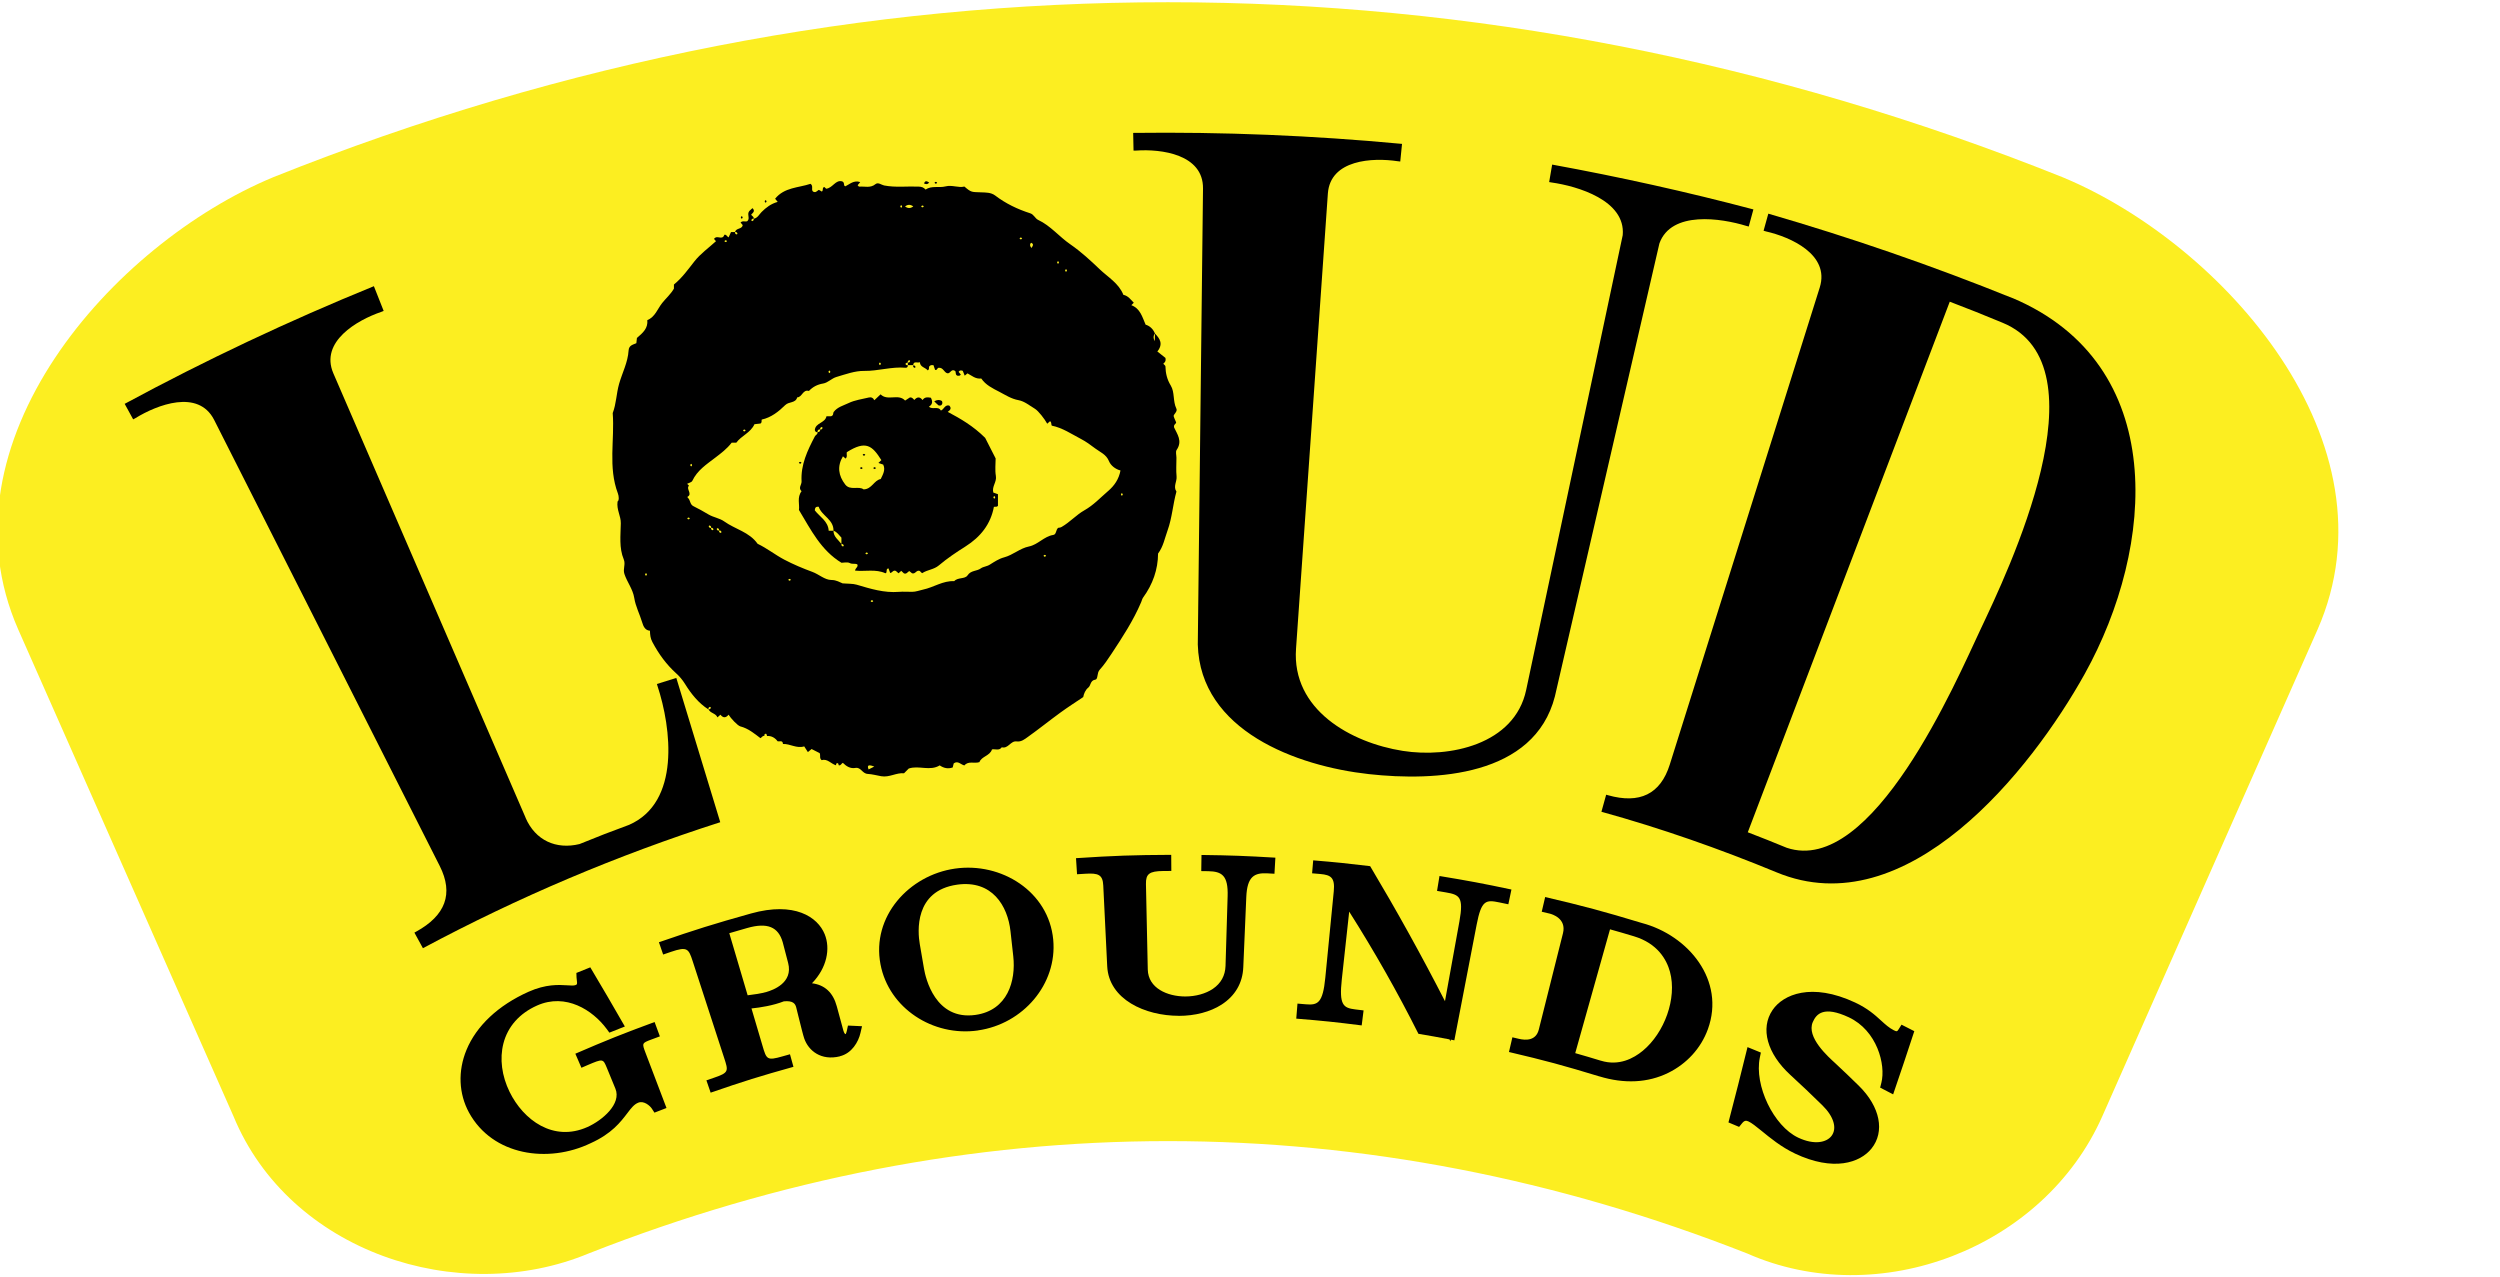 <svg width="137" height="70" viewBox="0 0 137 70" fill="none" xmlns="http://www.w3.org/2000/svg">
<g clip-path="url(#clip0_801_2993)">
<path d="M95.734 68.686C74.877 60.482 53.125 60.482 32.266 68.686C25.115 71.663 15.858 68.598 12.795 61.17C8.864 52.279 4.931 43.39 1 34.499C-3.5 24.261 6.173 13.363 14.979 9.709C46.907 -3.074 81.096 -3.074 113.023 9.709C121.829 13.363 131.499 24.261 127.002 34.499C123.071 43.39 119.138 52.279 115.207 61.17C112.01 68.397 102.959 71.882 95.736 68.686" fill="#FCEE21"/>
<path d="M28.799 44.811C29.34 46.059 30.476 46.566 31.756 46.255C32.837 45.816 33.381 45.604 34.476 45.201C37.294 43.966 36.797 39.912 36.026 37.576C36.014 37.54 36.008 37.522 35.998 37.483C36.423 37.346 36.637 37.279 37.062 37.15C37.865 39.785 38.667 42.421 39.47 45.057C33.809 46.873 28.422 49.157 23.176 51.961C22.988 51.62 22.895 51.449 22.709 51.108C22.745 51.087 22.766 51.077 22.802 51.056C24.415 50.17 24.865 48.976 24.098 47.457C19.974 39.305 15.853 31.15 11.729 22.998C10.858 21.313 8.617 22.179 7.424 22.913C7.373 22.941 7.35 22.954 7.298 22.982C7.11 22.641 7.017 22.471 6.832 22.13C11.278 19.729 15.811 17.59 20.489 15.683C20.703 16.226 20.811 16.497 21.025 17.039C20.973 17.06 20.945 17.07 20.893 17.091C19.572 17.543 17.527 18.719 18.264 20.45C21.777 28.569 25.29 36.687 28.801 44.806" fill="black"/>
<path d="M75.01 42.421C71.061 41.984 65.771 40.049 65.639 35.32C65.735 26.99 65.83 18.66 65.925 10.326C65.941 8.458 63.646 8.153 62.257 8.252C62.201 8.252 62.175 8.252 62.118 8.254C62.111 7.864 62.105 7.67 62.098 7.283C67.03 7.223 71.919 7.422 76.831 7.885C76.793 8.272 76.772 8.466 76.734 8.851C76.679 8.846 76.651 8.843 76.594 8.835C75.219 8.626 72.901 8.742 72.767 10.605C72.185 18.918 71.605 27.228 71.023 35.54C70.776 38.904 74.044 40.7 76.865 41.147C79.415 41.553 83 40.809 83.634 37.811C85.398 29.504 87.16 21.197 88.925 12.887C89.097 10.98 86.442 10.2 85.033 10.001L84.894 9.978C84.961 9.595 84.994 9.401 85.058 9.019C88.773 9.699 92.436 10.512 96.086 11.476C95.985 11.851 95.934 12.04 95.831 12.414C95.776 12.399 95.748 12.391 95.694 12.378C94.332 11.959 91.588 11.53 90.936 13.337C89.028 21.613 87.117 29.887 85.208 38.163C84.082 42.55 78.671 42.827 75.008 42.421" fill="black"/>
<path d="M110.283 16.331C118.899 19.977 118.111 29.966 114.248 36.92C111.303 42.219 104.495 50.772 97.353 47.803C94.226 46.511 91.019 45.387 87.758 44.485C87.863 44.111 87.915 43.922 88.018 43.55C88.057 43.56 88.077 43.568 88.118 43.578C89.849 44.067 90.993 43.524 91.503 41.901C94.244 33.184 96.984 24.463 99.725 15.745C100.279 13.952 98.138 12.993 96.778 12.683C96.724 12.667 96.696 12.66 96.644 12.644C96.75 12.269 96.802 12.083 96.904 11.709C101.451 13.027 105.894 14.564 110.286 16.337M95.779 45.609C96.634 45.938 97.059 46.108 97.909 46.457C102.61 48.049 107.223 37.271 108.516 34.527C110.023 31.336 115.466 20.034 109.732 17.683C108.583 17.207 108.006 16.977 106.847 16.533C103.159 26.225 99.468 35.917 95.779 45.607" fill="black"/>
<path d="M38.824 38.878C38.273 38.527 37.873 38.018 37.541 37.483C37.399 37.253 37.234 37.059 37.049 36.894C36.521 36.413 36.114 35.866 35.751 35.184C35.64 34.977 35.625 34.791 35.617 34.563C35.344 34.548 35.248 34.297 35.194 34.114C35.058 33.659 34.829 33.23 34.757 32.767C34.679 32.279 34.368 31.907 34.218 31.455C34.123 31.163 34.298 30.933 34.18 30.649C33.919 30.026 34.01 29.339 34.02 28.677C34.028 28.269 33.78 27.941 33.842 27.483C33.932 27.427 33.919 27.197 33.86 27.039C33.317 25.597 33.688 24.101 33.577 22.636C33.775 22.122 33.775 21.566 33.927 21.034C34.1 20.427 34.409 19.851 34.447 19.207C34.465 18.921 34.679 18.892 34.872 18.807C34.885 18.696 34.898 18.579 34.903 18.52C35.233 18.238 35.516 17.99 35.473 17.543C35.9 17.373 36.034 16.921 36.289 16.603C36.493 16.347 36.748 16.132 36.931 15.817V15.592C37.384 15.223 37.706 14.766 38.056 14.321C38.383 13.905 38.831 13.587 39.236 13.218C39.21 13.189 39.169 13.14 39.125 13.089C39.156 13.063 39.184 13.027 39.22 13.011C39.375 12.949 39.609 13.145 39.697 12.864C39.815 12.843 39.839 12.967 39.926 13.008C39.97 12.91 40.014 12.812 40.058 12.719C40.14 12.719 40.212 12.719 40.282 12.719C40.269 12.789 40.302 12.833 40.369 12.848C40.38 12.851 40.416 12.817 40.413 12.804C40.398 12.737 40.354 12.706 40.284 12.716C40.328 12.481 40.668 12.577 40.699 12.334C40.663 12.29 40.624 12.241 40.583 12.195C40.694 12.081 40.82 12.158 40.938 12.13C41.078 12.021 41.005 11.864 41.005 11.732C41.005 11.559 41.145 11.505 41.235 11.406C41.402 11.567 41.261 11.657 41.165 11.758C41.196 11.843 41.325 11.866 41.302 11.985C41.232 11.972 41.188 12.006 41.173 12.073C41.173 12.084 41.204 12.12 41.217 12.117C41.284 12.102 41.315 12.058 41.304 11.988C41.516 11.947 41.603 11.753 41.732 11.621C41.982 11.368 42.255 11.166 42.618 11.063C42.566 10.998 42.525 10.949 42.476 10.89C42.984 10.259 43.762 10.295 44.416 10.073C44.591 10.197 44.437 10.378 44.547 10.492C44.684 10.58 44.758 10.484 44.854 10.412C44.882 10.391 44.98 10.471 45.037 10.499C45.137 10.425 45.037 10.285 45.171 10.246C45.212 10.283 45.263 10.329 45.274 10.342C45.639 10.303 45.786 9.83 46.157 9.941C46.317 10.021 46.191 10.169 46.325 10.21C46.567 10.094 46.786 9.859 47.141 9.978C47.079 10.053 47.041 10.102 46.999 10.151C47.025 10.177 47.059 10.231 47.084 10.228C47.383 10.2 47.697 10.324 47.976 10.091C48.123 9.97 48.303 10.135 48.452 10.164C49.081 10.285 49.709 10.2 50.338 10.226C50.492 10.231 50.613 10.262 50.721 10.388C51.059 10.159 51.458 10.306 51.811 10.215C52.179 10.12 52.512 10.306 52.849 10.223C53.238 10.559 53.241 10.518 53.782 10.541C54.021 10.551 54.304 10.541 54.531 10.711C55.113 11.156 55.762 11.466 56.455 11.688C56.659 11.753 56.721 11.97 56.888 12.05C57.573 12.37 58.042 12.97 58.652 13.388C59.234 13.789 59.757 14.272 60.26 14.753C60.713 15.187 61.311 15.523 61.56 16.156C61.826 16.212 61.962 16.417 62.132 16.59C62.068 16.654 62.035 16.688 61.998 16.724C62.485 16.908 62.593 17.36 62.779 17.791C63 17.858 63.188 18.019 63.291 18.277C63.195 18.398 63.193 18.538 63.284 18.698C63.284 18.535 63.284 18.398 63.291 18.277C63.552 18.548 63.763 18.838 63.423 19.262C63.577 19.386 63.747 19.517 63.866 19.613C63.904 19.796 63.83 19.858 63.747 19.933C63.789 19.982 63.863 20.029 63.866 20.078C63.876 20.455 63.951 20.789 64.159 21.13C64.381 21.494 64.268 21.985 64.463 22.388C64.517 22.497 64.435 22.602 64.355 22.706C64.286 22.794 64.311 22.817 64.453 23.145C64.445 23.243 64.299 23.259 64.342 23.427C64.505 23.783 64.816 24.168 64.479 24.657C64.412 24.755 64.469 24.941 64.469 25.088C64.469 25.429 64.443 25.773 64.476 26.109C64.505 26.388 64.278 26.662 64.469 26.938C64.273 27.641 64.232 28.378 63.982 29.07C63.827 29.494 63.752 29.948 63.462 30.334C63.456 31.215 63.17 32.021 62.642 32.747C62.591 32.817 62.573 32.912 62.537 32.995C62.109 34.005 61.512 34.915 60.911 35.827C60.711 36.132 60.502 36.439 60.265 36.7C60.095 36.886 60.188 37.217 60.023 37.245C59.732 37.292 59.791 37.561 59.634 37.685C59.484 37.803 59.394 38.013 59.361 38.199C58.938 38.483 58.516 38.754 58.111 39.049C57.511 39.486 56.934 39.951 56.332 40.38C56.154 40.506 55.968 40.666 55.708 40.63C55.381 40.586 55.247 41.049 54.897 40.951C54.755 41.155 54.541 41.033 54.361 41.067C54.248 41.426 53.794 41.442 53.671 41.765C53.385 41.858 53.068 41.682 52.849 41.946C52.653 41.904 52.496 41.664 52.264 41.834C52.249 41.899 52.231 41.966 52.208 42.057C51.958 42.145 51.721 42.098 51.497 41.943C50.958 42.274 50.35 41.927 49.799 42.116C49.714 42.201 49.627 42.289 49.542 42.374C49.114 42.336 48.736 42.615 48.292 42.537C48.045 42.493 47.785 42.423 47.553 42.411C47.247 42.395 47.182 42.026 46.873 42.083C46.603 42.132 46.379 41.995 46.191 41.806C46.106 41.832 46.082 41.966 45.964 41.94C45.949 41.899 45.938 41.829 45.915 41.824C45.827 41.803 45.812 41.868 45.817 41.94C45.539 41.858 45.341 41.56 45.026 41.656C44.885 41.54 44.98 41.408 44.918 41.271C44.792 41.209 44.635 41.129 44.475 41.046C44.413 41.098 44.359 41.142 44.272 41.214C44.215 41.126 44.153 41.028 44.071 40.902C43.648 41.031 43.303 40.754 42.906 40.77C42.894 40.55 42.726 40.646 42.615 40.623C42.468 40.431 42.281 40.318 42.033 40.331C42.018 40.289 42.008 40.219 41.984 40.214C41.897 40.194 41.884 40.258 41.886 40.331C41.794 40.305 41.768 40.393 41.673 40.452C41.343 40.201 41.005 39.917 40.57 39.806C40.421 39.767 40.039 39.356 39.926 39.165C39.777 39.349 39.627 39.356 39.481 39.165C39.429 39.212 39.38 39.256 39.316 39.312C39.223 39.077 38.922 39.093 38.826 38.868C38.896 38.881 38.94 38.847 38.955 38.78C38.958 38.77 38.924 38.734 38.911 38.736C38.844 38.752 38.813 38.796 38.824 38.865M39.406 29.075C39.393 29.145 39.426 29.189 39.493 29.204C39.504 29.207 39.54 29.173 39.537 29.16C39.522 29.093 39.478 29.062 39.406 29.073C39.419 29.003 39.385 28.959 39.318 28.943C39.308 28.941 39.272 28.974 39.275 28.987C39.29 29.055 39.334 29.085 39.406 29.075ZM38.968 28.928C38.955 28.998 38.989 29.042 39.053 29.057C39.063 29.06 39.099 29.026 39.097 29.013C39.081 28.946 39.038 28.915 38.965 28.925C38.978 28.855 38.945 28.812 38.88 28.796C38.87 28.794 38.834 28.827 38.837 28.84C38.852 28.907 38.896 28.938 38.968 28.928ZM49.748 19.866C49.817 19.879 49.861 19.846 49.877 19.781C49.877 19.771 49.846 19.734 49.833 19.737C49.766 19.753 49.735 19.796 49.745 19.866C49.704 19.882 49.635 19.892 49.629 19.915C49.609 20.003 49.673 20.016 49.745 20.011C49.761 20.104 49.704 20.161 49.629 20.153C48.864 20.083 48.128 20.336 47.36 20.326C46.853 20.318 46.332 20.512 45.833 20.659C45.578 20.734 45.364 20.975 45.111 21.016C44.789 21.07 44.545 21.199 44.328 21.424C43.993 21.323 43.96 21.77 43.687 21.776C43.597 22.104 43.231 21.998 43.03 22.199C42.669 22.556 42.255 22.882 41.742 22.993C41.719 23.073 41.768 23.155 41.67 23.21C41.57 23.22 41.454 23.233 41.346 23.246C41.129 23.721 40.622 23.879 40.349 24.259H40.096C39.828 24.605 39.506 24.843 39.21 25.07C38.723 25.445 38.213 25.768 37.938 26.352C37.899 26.432 37.752 26.46 37.654 26.512C37.69 26.548 37.724 26.582 37.757 26.615C37.572 26.796 37.974 27.062 37.67 27.228C37.67 27.228 37.683 27.261 37.688 27.274C37.842 27.393 37.796 27.639 37.997 27.737C38.28 27.874 38.556 28.034 38.829 28.194C39.102 28.354 39.444 28.398 39.687 28.574C40.284 29.003 41.065 29.153 41.516 29.799C42.031 30.044 42.476 30.403 42.976 30.667C43.471 30.928 43.991 31.145 44.516 31.339C44.877 31.47 45.194 31.78 45.559 31.783C45.84 31.783 46.018 31.91 46.175 31.969C46.477 31.995 46.724 31.977 46.945 32.041C47.703 32.266 48.452 32.499 49.258 32.434C49.501 32.413 49.743 32.434 49.985 32.432C50.193 32.432 50.389 32.352 50.585 32.31C51.164 32.189 51.675 31.814 52.29 31.848C52.491 31.625 52.877 31.747 53.022 31.53C53.21 31.243 53.526 31.313 53.753 31.145C53.877 31.052 54.08 31.047 54.248 30.938C54.49 30.786 54.75 30.615 55.026 30.543C55.513 30.414 55.891 30.047 56.383 29.948C56.883 29.848 57.21 29.393 57.725 29.313C57.895 29.287 57.856 29.029 57.988 28.925C58.057 28.92 58.117 28.912 58.186 28.871C58.632 28.613 58.99 28.209 59.417 27.969C59.93 27.68 60.298 27.274 60.723 26.91C61.074 26.61 61.313 26.256 61.403 25.783C61.117 25.708 60.868 25.507 60.772 25.272C60.623 24.9 60.288 24.778 60.028 24.582C59.778 24.393 59.515 24.199 59.232 24.052C58.714 23.783 58.227 23.445 57.64 23.326C57.589 23.251 57.64 23.132 57.54 23.083C57.491 23.127 57.439 23.174 57.388 23.22C57.251 22.967 56.906 22.517 56.713 22.401C56.424 22.225 56.136 21.988 55.822 21.931C55.417 21.858 55.111 21.652 54.768 21.473C54.392 21.279 54.016 21.099 53.774 20.742C53.46 20.783 53.251 20.582 53.019 20.46C52.968 20.502 52.919 20.543 52.867 20.587C52.826 20.489 52.792 20.406 52.759 20.321C52.669 20.29 52.584 20.28 52.53 20.378C52.574 20.429 52.615 20.479 52.653 20.525C52.599 20.616 52.522 20.587 52.473 20.59C52.313 20.541 52.427 20.352 52.313 20.311C52.115 20.207 52.079 20.491 51.911 20.455C51.729 20.404 51.687 20.127 51.438 20.156C51.363 20.148 51.355 20.316 51.242 20.267C51.211 20.176 51.182 20.093 51.154 20.011C51.069 20.016 50.995 19.98 50.917 20.091C50.892 20.13 50.946 20.249 50.837 20.295C50.703 20.13 50.423 20.122 50.41 19.851C50.258 19.902 50.067 19.768 50.041 20.008H49.75C49.75 19.959 49.75 19.91 49.75 19.861M47.911 42.008C47.496 41.845 47.543 42.015 47.597 42.165C47.682 42.121 47.78 42.075 47.911 42.008ZM50.047 11.313C49.895 11.197 49.748 11.197 49.596 11.313C49.748 11.427 49.895 11.427 50.047 11.313ZM56.522 13.59C56.617 13.458 56.659 13.365 56.502 13.303C56.422 13.388 56.427 13.468 56.522 13.59ZM49.385 11.241C49.318 11.288 49.318 11.337 49.385 11.386C49.452 11.339 49.452 11.29 49.385 11.241ZM50.479 11.313C50.526 11.381 50.575 11.381 50.624 11.313C50.577 11.244 50.528 11.244 50.479 11.313ZM56.012 13.068C55.966 12.998 55.917 12.998 55.87 13.068C55.917 13.135 55.966 13.135 56.012 13.068ZM39.697 13.215C39.743 13.282 39.792 13.282 39.841 13.215C39.795 13.148 39.746 13.148 39.697 13.215ZM57.98 14.456C58.047 14.406 58.047 14.36 57.98 14.311C57.913 14.36 57.913 14.406 57.98 14.456ZM58.418 14.895C58.485 14.846 58.485 14.797 58.418 14.75C58.351 14.799 58.351 14.846 58.418 14.895ZM48.22 20.008C48.287 19.962 48.287 19.913 48.22 19.864C48.153 19.91 48.153 19.959 48.22 20.008ZM45.451 20.448C45.518 20.401 45.518 20.352 45.451 20.303C45.384 20.349 45.384 20.398 45.451 20.448ZM40.717 23.59C40.763 23.657 40.812 23.657 40.861 23.59C40.815 23.522 40.766 23.522 40.717 23.59ZM37.876 25.561C37.943 25.515 37.943 25.465 37.876 25.416C37.809 25.465 37.809 25.512 37.876 25.561ZM61.478 27.023C61.411 27.073 61.411 27.119 61.478 27.168C61.545 27.119 61.545 27.073 61.478 27.023ZM37.66 28.411C37.706 28.478 37.755 28.478 37.804 28.411C37.757 28.344 37.708 28.344 37.66 28.411ZM57.326 30.457C57.279 30.39 57.231 30.39 57.182 30.457C57.228 30.525 57.277 30.525 57.326 30.457ZM35.401 31.553C35.468 31.504 35.468 31.457 35.401 31.408C35.334 31.457 35.334 31.504 35.401 31.553ZM43.339 31.773C43.293 31.706 43.244 31.706 43.197 31.773C43.244 31.84 43.293 31.84 43.339 31.773ZM47.855 32.941C47.808 32.873 47.759 32.873 47.71 32.941C47.757 33.008 47.806 33.008 47.855 32.941Z" fill="black"/>
<path d="M50.923 10.011C50.807 10.122 50.727 10.094 50.637 10.053C50.704 9.877 50.796 9.921 50.923 10.011Z" fill="black"/>
<path d="M51.211 10.016C51.257 9.949 51.306 9.949 51.355 10.016C51.309 10.084 51.26 10.084 51.211 10.016Z" fill="black"/>
<path d="M41.956 10.965C42.023 11.014 42.023 11.06 41.956 11.109C41.889 11.06 41.889 11.014 41.956 10.965Z" fill="black"/>
<path d="M40.648 11.843C40.715 11.892 40.715 11.939 40.648 11.988C40.581 11.939 40.581 11.892 40.648 11.843Z" fill="black"/>
<path d="M44.799 23.68C44.706 23.698 44.673 23.639 44.652 23.564C44.688 23.163 45.216 23.189 45.291 22.812H45.536C45.696 22.768 45.639 22.639 45.688 22.574C45.889 22.303 46.224 22.223 46.504 22.088C46.844 21.923 47.241 21.874 47.612 21.783C47.738 21.752 47.849 21.796 47.913 21.933C48.027 21.827 48.127 21.729 48.256 21.61C48.645 22 49.227 21.548 49.6 21.951C49.714 21.876 49.791 21.827 49.858 21.783C49.984 21.758 50.036 21.853 50.105 21.918C50.257 21.742 50.407 21.727 50.556 21.923C50.669 21.747 50.834 21.765 51.012 21.796C51.11 21.985 51.12 22.158 50.906 22.285C51.097 22.476 51.411 22.228 51.561 22.499C51.731 22.434 51.777 22.166 52.017 22.223C52.169 22.375 52.066 22.476 51.937 22.571C52.648 22.949 53.335 23.347 53.987 23.995C54.129 24.277 54.335 24.677 54.561 25.122C54.561 25.409 54.518 25.755 54.574 26.085C54.631 26.416 54.343 26.659 54.433 26.992C54.502 27.016 54.585 27.047 54.688 27.083V27.716C54.644 27.788 54.567 27.765 54.466 27.773C54.288 28.729 53.732 29.424 52.913 29.943C52.408 30.261 51.908 30.597 51.452 30.982C51.174 31.217 50.821 31.22 50.538 31.408C50.525 31.419 50.438 31.32 50.401 31.287C50.213 31.217 50.17 31.476 49.979 31.416C49.946 31.388 49.892 31.344 49.835 31.297C49.737 31.326 49.688 31.483 49.536 31.421C49.49 31.377 49.438 31.328 49.387 31.282C49.338 31.328 49.286 31.372 49.24 31.416C49.183 31.364 49.129 31.318 49.093 31.287C48.936 31.22 48.895 31.398 48.781 31.398C48.75 31.313 48.719 31.227 48.689 31.147C48.511 31.171 48.653 31.372 48.524 31.416C47.99 31.171 47.411 31.328 46.857 31.269C46.875 31.119 47.043 31.072 46.983 30.93C46.857 30.861 46.713 30.933 46.566 30.855C46.432 30.786 46.234 30.84 46.113 30.84C44.99 30.155 44.444 29.047 43.782 27.946C43.828 27.646 43.666 27.259 43.926 26.918C43.727 26.739 43.936 26.561 43.926 26.383C43.874 25.471 44.248 24.688 44.655 23.913C44.699 23.83 44.822 23.801 44.802 23.68C44.902 23.685 44.951 23.636 44.949 23.533C45.018 23.546 45.062 23.512 45.077 23.445C45.08 23.434 45.046 23.398 45.033 23.401C44.967 23.416 44.936 23.46 44.946 23.53C44.845 23.527 44.797 23.574 44.799 23.677M46.11 29.817C46.097 29.886 46.131 29.93 46.195 29.946C46.206 29.948 46.242 29.915 46.239 29.902C46.224 29.835 46.18 29.804 46.11 29.814V29.463C45.976 29.328 45.876 29.15 45.675 29.083C45.69 28.463 45.028 28.269 44.864 27.77C44.76 27.768 44.66 27.76 44.652 27.969C44.905 28.305 45.384 28.558 45.412 29.083H45.675C45.672 29.416 45.945 29.584 46.113 29.814M48.3 25.217C47.8 24.422 47.452 24.114 46.404 24.781C46.378 24.892 46.455 25.021 46.339 25.13C46.291 25.088 46.242 25.047 46.193 25.006C45.868 25.548 45.943 26.065 46.319 26.553C46.592 26.902 47.058 26.613 47.326 26.819C47.782 26.806 47.893 26.318 48.264 26.251C48.387 25.995 48.537 25.747 48.4 25.46C48.315 25.432 48.233 25.403 48.135 25.37C48.184 25.323 48.22 25.29 48.297 25.217M54.487 27.184C54.42 27.23 54.42 27.279 54.487 27.328C54.554 27.282 54.554 27.233 54.487 27.184ZM47.566 30.326C47.519 30.259 47.47 30.259 47.421 30.326C47.468 30.393 47.517 30.393 47.566 30.326Z" fill="black"/>
<path d="M51.571 22.217C51.525 22.217 51.463 22.235 51.432 22.215C51.35 22.153 51.28 22.073 51.195 21.99C51.363 21.902 51.492 21.897 51.618 21.974C51.661 22.068 51.651 22.15 51.569 22.217" fill="black"/>
<path d="M50.042 20.026C50.111 20.013 50.155 20.047 50.171 20.114C50.173 20.125 50.14 20.161 50.127 20.158C50.06 20.143 50.029 20.099 50.042 20.029" fill="black"/>
<path d="M43.922 25.36C43.875 25.427 43.826 25.427 43.777 25.36C43.824 25.292 43.873 25.292 43.922 25.36Z" fill="black"/>
<path d="M47.418 24.923C47.371 24.99 47.322 24.99 47.273 24.923C47.32 24.856 47.369 24.856 47.418 24.923Z" fill="black"/>
<path d="M47.129 25.651C47.175 25.584 47.224 25.584 47.273 25.651C47.227 25.719 47.178 25.719 47.129 25.651Z" fill="black"/>
<path d="M48 25.651C47.953 25.719 47.904 25.719 47.855 25.651C47.902 25.584 47.951 25.584 48 25.651Z" fill="black"/>
<path d="M32.072 58.069C32.043 58.002 32.028 57.966 31.999 57.898C33.447 57.278 34.178 56.986 35.647 56.438C35.672 56.508 35.685 56.542 35.711 56.612C35.654 56.632 35.626 56.643 35.572 56.663C34.797 56.953 34.81 57.209 35.041 57.813C35.461 58.901 35.67 59.446 36.09 60.534C36.061 60.544 36.046 60.55 36.018 60.562C35.845 60.299 35.366 59.919 34.858 60.123C34.05 60.449 34.024 61.557 32.239 62.348C26.299 64.971 23.11 57.327 29.099 54.648C30.451 54.043 31.178 54.488 31.659 54.289C32.128 54.095 31.976 53.725 31.971 53.516C32.046 53.485 32.084 53.47 32.162 53.439C32.798 54.501 33.112 55.035 33.736 56.105C33.661 56.134 33.625 56.149 33.55 56.178C32.708 55.033 31.08 54.028 29.302 54.806C24.942 56.715 28.159 63.785 32.327 62.059C33.357 61.632 34.464 60.529 34.055 59.521C33.872 59.069 33.779 58.844 33.594 58.392C33.303 57.676 33.076 57.637 32.069 58.069H32.072Z" fill="black"/>
<path d="M32.372 62.645C30.046 63.767 26.993 63.335 25.7 60.966C25.141 59.94 25.082 58.697 25.564 57.534C26.105 56.227 27.29 55.097 28.966 54.348C29.914 53.925 30.61 53.966 31.068 53.994C31.264 54.007 31.45 54.02 31.535 53.984C31.625 53.948 31.64 53.94 31.609 53.707C31.601 53.653 31.596 53.604 31.594 53.56C31.591 53.462 31.588 53.413 31.586 53.317C31.89 53.193 32.044 53.131 32.348 53.01C33.116 54.302 33.495 54.95 34.242 56.252C33.902 56.384 33.732 56.452 33.394 56.589C33.332 56.506 33.301 56.462 33.24 56.379C32.482 55.361 31.012 54.4 29.43 55.103C28.467 55.532 27.825 56.258 27.588 57.178C27.372 58.02 27.498 58.963 27.926 59.836C28.68 61.376 30.324 62.596 32.191 61.761C33.01 61.395 34.069 60.493 33.724 59.658C33.538 59.206 33.446 58.981 33.26 58.529C33.047 58.012 33.047 58.007 32.196 58.369C32.062 58.426 31.995 58.454 31.862 58.514C31.73 58.206 31.663 58.051 31.529 57.743C33.25 56.999 34.121 56.651 35.872 56.007C35.988 56.322 36.045 56.48 36.161 56.793C35.97 56.862 35.872 56.898 35.681 56.971C35.174 57.162 35.179 57.172 35.372 57.687C35.834 58.898 36.063 59.506 36.524 60.718C36.261 60.818 36.13 60.87 35.864 60.973C35.805 60.883 35.777 60.839 35.718 60.748C35.617 60.596 35.287 60.301 34.973 60.428C34.746 60.521 34.589 60.723 34.376 61.004C34.015 61.477 33.531 62.123 32.366 62.648M27.14 56.366C26.746 56.777 26.447 57.227 26.249 57.702C25.839 58.687 25.886 59.725 26.349 60.624C26.975 61.834 28.34 62.733 30.123 62.591C28.902 62.286 27.851 61.34 27.264 60.167C26.767 59.178 26.617 58.09 26.867 57.105C26.931 56.847 27.024 56.599 27.14 56.366ZM34.734 59.824C34.971 59.728 35.2 59.72 35.408 59.764C35.125 59.038 34.983 58.674 34.7 57.948C34.6 57.687 34.52 57.439 34.546 57.209C34.131 57.371 33.922 57.454 33.508 57.622C33.667 57.749 33.801 57.953 33.925 58.258C34.108 58.71 34.198 58.937 34.381 59.389C34.455 59.575 34.489 59.764 34.486 59.95C34.561 59.901 34.644 59.86 34.734 59.824ZM31.998 54.475C32.166 54.545 32.328 54.627 32.482 54.72C32.374 54.542 32.323 54.452 32.215 54.273C32.16 54.346 32.091 54.413 32.001 54.477" fill="black"/>
<path d="M46.746 56.544C46.775 56.544 46.787 56.544 46.816 56.547C46.738 56.893 46.471 57.444 45.945 57.57C45.123 57.772 44.588 57.343 44.4 56.795C44.312 56.542 44.057 55.441 43.972 55.111C43.836 54.583 43.354 54.498 42.877 54.55C42.718 54.614 42.547 54.671 42.367 54.723C41.71 54.906 41.015 54.948 40.716 54.971C41.007 55.943 41.154 56.431 41.445 57.402C41.7 58.25 41.86 58.516 42.97 58.201C43.001 58.193 43.014 58.188 43.045 58.18C43.052 58.203 43.055 58.216 43.063 58.24C41.494 58.687 40.714 58.929 39.163 59.457C39.155 59.433 39.15 59.42 39.142 59.397C39.168 59.389 39.178 59.384 39.204 59.377C40.301 59.004 40.281 58.694 40.01 57.849C39.333 55.733 38.993 54.676 38.316 52.56C38.045 51.718 37.787 51.467 36.662 51.85C36.633 51.86 36.621 51.862 36.595 51.873C36.587 51.85 36.582 51.837 36.574 51.813C38.429 51.18 39.364 50.891 41.242 50.366C44.224 49.501 46.543 52.488 43.385 54.304C44.186 54.095 45.178 54.02 45.512 55.227C45.662 55.764 45.734 56.033 45.883 56.568C45.976 56.904 46.19 57.033 46.424 56.979C46.586 56.94 46.692 56.78 46.746 56.534M40.698 54.896C40.907 54.878 41.607 54.808 42.087 54.671C42.965 54.423 43.83 53.782 43.544 52.676C43.428 52.222 43.369 51.994 43.253 51.542C42.908 50.299 41.86 50.253 40.858 50.537C40.317 50.692 40.046 50.77 39.508 50.932C39.985 52.516 40.222 53.309 40.698 54.893" fill="black"/>
<path d="M46.024 57.888C44.996 58.139 44.306 57.583 44.071 56.906C44.012 56.736 43.899 56.278 43.754 55.697C43.703 55.488 43.657 55.307 43.631 55.201C43.579 55.004 43.461 54.826 42.956 54.873C42.366 55.103 41.671 55.214 41.181 55.263C41.423 56.079 41.542 56.488 41.784 57.304C42.005 58.059 42.029 58.133 42.884 57.888C43.046 57.842 43.129 57.818 43.291 57.774C43.368 58.048 43.404 58.188 43.481 58.462C41.653 58.973 40.743 59.255 38.943 59.878C38.85 59.606 38.804 59.472 38.711 59.203C38.868 59.149 38.945 59.123 39.102 59.069C39.947 58.782 39.924 58.707 39.679 57.96C38.992 55.847 38.649 54.793 37.961 52.679C37.735 51.984 37.663 51.857 36.769 52.162C36.599 52.219 36.514 52.25 36.341 52.309C36.248 52.038 36.202 51.904 36.109 51.635C38.113 50.943 39.123 50.627 41.155 50.059C43.53 49.395 44.808 50.242 45.194 51.196C45.514 51.984 45.318 53.038 44.496 53.883C45.199 53.971 45.653 54.397 45.854 55.139C46.001 55.676 46.073 55.945 46.219 56.482C46.225 56.503 46.274 56.676 46.346 56.669C46.34 56.666 46.379 56.617 46.407 56.485C46.431 56.371 46.444 56.315 46.469 56.201C46.778 56.214 46.93 56.221 47.239 56.237C47.206 56.384 47.188 56.459 47.154 56.604C47.041 57.097 46.681 57.725 46.024 57.883M44.04 54.521C44.203 54.679 44.282 54.87 44.319 55.02C44.347 55.126 44.391 55.312 44.44 55.526C44.54 55.948 44.679 56.526 44.731 56.684C44.792 56.867 45.055 57.449 45.867 57.25C45.895 57.242 45.921 57.234 45.946 57.224C45.774 57.126 45.624 56.945 45.547 56.663C45.398 56.126 45.321 55.86 45.171 55.322C45.001 54.725 44.669 54.472 44.038 54.521M40.501 58.671C40.903 58.542 41.106 58.48 41.511 58.356C41.328 58.152 41.22 57.855 41.114 57.503C40.357 55.023 39.981 53.782 39.224 51.302C38.829 51.423 38.634 51.485 38.24 51.609C38.433 51.798 38.562 52.082 38.678 52.446C39.347 54.565 39.679 55.625 40.349 57.741C40.46 58.09 40.537 58.397 40.504 58.668M40.97 54.542C41.315 54.503 41.717 54.441 41.998 54.361C42.348 54.26 43.476 53.865 43.19 52.772C43.072 52.32 43.013 52.092 42.894 51.638C42.654 50.793 42.052 50.539 40.947 50.855C40.553 50.966 40.357 51.023 39.965 51.139C40.367 52.498 40.568 53.18 40.97 54.539M43.067 50.506C43.319 50.733 43.502 51.048 43.61 51.446C43.726 51.904 43.783 52.131 43.899 52.589C43.986 52.937 43.978 53.247 43.899 53.521C44.579 52.862 44.746 52.046 44.499 51.449C44.316 51.007 43.857 50.612 43.064 50.508" fill="black"/>
<path d="M57.359 51.529C57.555 53.767 55.873 55.816 53.545 56.147C51.216 56.477 49.037 54.979 48.604 52.775C48.172 50.571 49.81 48.289 52.38 47.925C54.954 47.558 57.161 49.294 57.357 51.529M55.734 50.994C55.567 49.436 54.544 47.855 52.401 48.162C50.258 48.467 49.774 50.261 50.044 51.803C50.139 52.346 50.188 52.62 50.284 53.162C50.554 54.694 51.554 56.221 53.504 55.942C55.451 55.666 56.046 53.914 55.881 52.366C55.822 51.816 55.793 51.542 55.734 50.994Z" fill="black"/>
<path d="M53.59 56.47C51.123 56.821 48.706 55.247 48.251 52.844C47.753 50.232 49.806 47.961 52.336 47.599C54.865 47.237 57.469 48.847 57.717 51.496C57.943 53.93 56.063 56.116 53.59 56.467M52.449 48.48C50.092 48.816 50.288 51.067 50.404 51.736C50.497 52.281 50.546 52.552 50.638 53.098C50.721 53.581 51.244 55.932 53.459 55.617C55.223 55.366 55.677 53.746 55.527 52.403C55.465 51.855 55.437 51.578 55.375 51.031C55.221 49.638 54.368 48.209 52.447 48.48M49.925 49.509C49.111 50.364 48.73 51.529 48.954 52.702C49.175 53.865 49.932 54.798 50.906 55.34C50.388 54.757 50.066 53.976 49.93 53.222C49.832 52.676 49.783 52.405 49.685 51.862C49.549 51.1 49.585 50.242 49.925 49.509ZM55.185 48.764C55.715 49.354 56.011 50.147 56.094 50.953C56.151 51.503 56.179 51.777 56.236 52.328C56.318 53.126 56.2 53.948 55.859 54.633C56.642 53.839 57.106 52.736 56.998 51.56C56.887 50.372 56.202 49.359 55.185 48.764Z" fill="black"/>
<path d="M66.215 47.181C67.529 47.204 68.186 47.227 69.497 47.302C69.491 47.395 69.489 47.441 69.484 47.532C68.425 47.472 67.974 47.953 67.928 49.136C67.869 50.679 67.84 51.452 67.781 52.994C67.173 56.302 61.738 56.017 61.025 52.935C60.945 51.165 60.906 50.281 60.829 48.514C60.79 47.627 60.229 47.511 59.459 47.558C59.425 47.558 59.407 47.56 59.376 47.563C59.371 47.47 59.368 47.423 59.363 47.333C61.141 47.224 62.032 47.193 63.812 47.175C63.812 47.268 63.812 47.315 63.812 47.405C63.783 47.405 63.768 47.405 63.742 47.405C62.975 47.413 62.408 47.571 62.431 48.457C62.48 50.33 62.503 51.266 62.552 53.139C62.617 55.594 67.423 55.635 67.516 52.945C67.57 51.418 67.596 50.656 67.647 49.129C67.688 47.945 67.323 47.436 66.212 47.416C66.212 47.323 66.215 47.276 66.218 47.183" fill="black"/>
<path d="M64.596 55.666C62.762 55.666 60.763 54.775 60.675 52.948C60.588 51.178 60.546 50.294 60.459 48.527C60.431 47.93 60.188 47.837 59.477 47.881C59.295 47.891 59.204 47.896 59.022 47.909C58.998 47.555 58.988 47.38 58.965 47.028C61.051 46.891 62.094 46.855 64.183 46.845C64.183 47.199 64.186 47.374 64.189 47.728C64.011 47.728 63.921 47.728 63.743 47.731C62.981 47.739 62.787 47.891 62.798 48.447C62.839 50.32 62.857 51.255 62.898 53.129C62.921 54.157 63.977 54.604 64.948 54.607C65.518 54.607 66.069 54.457 66.466 54.188C66.906 53.888 67.141 53.467 67.159 52.932C67.205 51.405 67.228 50.643 67.274 49.116C67.311 47.969 66.958 47.754 66.203 47.741C66.053 47.739 65.979 47.736 65.829 47.736C65.835 47.382 65.837 47.206 65.842 46.852C67.463 46.873 68.271 46.904 69.891 47C69.871 47.354 69.861 47.529 69.84 47.881C69.691 47.87 69.616 47.868 69.466 47.86C68.745 47.819 68.346 48.02 68.297 49.152C68.233 50.695 68.199 51.465 68.132 53.007C68.096 53.878 67.676 54.581 66.94 55.054C66.316 55.454 65.489 55.669 64.593 55.669M60.85 47.578C61.044 47.77 61.178 48.062 61.196 48.496C61.268 50.266 61.301 51.149 61.373 52.919C61.412 53.906 62.244 54.539 63.254 54.831C62.653 54.483 62.218 53.925 62.195 53.147C62.138 51.273 62.11 50.338 62.053 48.465C62.04 48.031 62.159 47.731 62.344 47.524C61.747 47.54 61.448 47.55 60.848 47.576M67.558 47.54C67.674 47.656 67.764 47.785 67.828 47.927C67.906 47.793 68.006 47.666 68.132 47.56C67.903 47.55 67.787 47.547 67.558 47.54Z" fill="black"/>
<path d="M82.219 49.131C81.099 48.901 80.798 49.281 80.55 50.596C80.094 53.007 79.868 54.211 79.414 56.622C78.832 56.511 78.541 56.459 77.959 56.361C76.604 53.803 75.2 51.359 73.678 48.896C73.48 50.79 73.379 51.739 73.181 53.632C73.042 54.966 73.191 55.514 74.222 55.638C74.268 55.643 74.291 55.645 74.34 55.651C74.332 55.72 74.327 55.754 74.319 55.824C73.153 55.679 72.568 55.62 71.398 55.519C71.404 55.449 71.409 55.415 71.414 55.346C71.458 55.348 71.478 55.351 71.522 55.356C72.555 55.446 72.836 54.943 72.972 53.609C73.165 51.715 73.263 50.767 73.457 48.873C73.547 47.992 73.214 47.643 72.382 47.568L72.3 47.56C72.3 47.535 72.302 47.524 72.305 47.498C73.323 47.589 73.83 47.64 74.845 47.759C76.488 50.408 77.987 53.142 79.332 55.953C79.731 53.793 79.932 52.713 80.331 50.55C80.576 49.232 80.409 48.764 79.283 48.573C79.237 48.565 79.213 48.56 79.165 48.553C79.177 48.483 79.183 48.449 79.193 48.379C80.471 48.596 81.109 48.715 82.379 48.979C82.366 49.049 82.359 49.082 82.343 49.149C82.292 49.139 82.266 49.134 82.214 49.124" fill="black"/>
<path d="M79.476 57.053C79.458 57.015 79.45 56.997 79.432 56.958C78.752 56.829 78.412 56.767 77.73 56.653C76.586 54.371 75.303 52.113 73.936 49.958C73.773 51.444 73.693 52.185 73.531 53.671C73.377 55.077 73.611 55.234 74.263 55.315C74.445 55.338 74.538 55.348 74.724 55.371C74.683 55.7 74.662 55.865 74.621 56.193C73.189 56.012 72.472 55.937 71.035 55.821C71.061 55.49 71.074 55.325 71.102 54.997C71.282 55.012 71.373 55.02 71.553 55.035C72.21 55.092 72.49 54.981 72.627 53.578C72.812 51.682 72.905 50.736 73.091 48.839C73.163 48.095 72.933 47.948 72.359 47.896C72.176 47.881 72.086 47.873 71.903 47.857C71.926 47.573 71.939 47.431 71.963 47.147C73.212 47.25 73.838 47.315 75.084 47.465C76.54 49.906 77.887 52.335 79.185 54.865C79.502 53.116 79.659 52.242 79.976 50.493C80.218 49.149 79.976 49.031 79.237 48.904C79.041 48.87 78.945 48.855 78.75 48.821C78.804 48.496 78.83 48.333 78.884 48.005C80.465 48.266 81.256 48.413 82.827 48.746C82.76 49.069 82.724 49.232 82.657 49.555C82.459 49.514 82.361 49.493 82.163 49.452C81.426 49.299 81.181 49.322 80.921 50.669C80.432 53.203 80.187 54.472 79.698 57.01C79.62 56.994 79.579 56.986 79.502 56.971C79.497 57.004 79.492 57.023 79.486 57.056M78.198 56.072C78.559 56.134 78.737 56.165 79.097 56.232C77.755 53.431 76.259 50.705 74.621 48.067C74.263 48.025 74.085 48.005 73.724 47.968C73.794 48.118 73.835 48.294 73.848 48.493C75.396 50.992 76.823 53.475 78.198 56.072ZM72.779 55.328C72.882 55.338 72.931 55.343 73.034 55.353C72.993 55.286 72.957 55.216 72.928 55.141C72.885 55.209 72.836 55.271 72.779 55.325M80.64 48.974C80.669 49.023 80.695 49.077 80.715 49.129C80.754 49.085 80.792 49.046 80.839 49.01C80.759 48.994 80.72 48.987 80.64 48.974Z" fill="black"/>
<path d="M87.737 58.674C85.895 58.113 84.965 57.86 83.098 57.413C83.113 57.346 83.123 57.309 83.139 57.242C83.651 57.366 84.447 57.356 84.664 56.506C85.202 54.397 85.47 53.343 86.011 51.235C86.23 50.377 85.55 49.883 85.009 49.754C84.975 49.746 84.96 49.741 84.927 49.733C84.942 49.666 84.95 49.63 84.968 49.563C86.943 50.036 87.927 50.302 89.88 50.894C95.467 52.757 93.476 60.366 87.734 58.674M89.622 50.999C88.953 50.801 88.618 50.702 87.945 50.516C87.263 52.989 86.58 55.462 85.898 57.935C86.591 58.129 86.936 58.229 87.626 58.441C91.719 59.229 93.921 52.227 89.622 50.999Z" fill="black"/>
<path d="M87.642 58.986C85.674 58.387 84.685 58.118 82.691 57.65C82.766 57.327 82.805 57.167 82.879 56.844C83.013 56.875 83.08 56.891 83.217 56.924C83.639 57.025 84.175 57.025 84.327 56.418C84.855 54.307 85.12 53.253 85.651 51.142C85.857 50.322 85.03 50.093 84.935 50.069C84.757 50.025 84.667 50.005 84.487 49.963C84.561 49.64 84.6 49.48 84.675 49.157C86.808 49.658 87.869 49.943 89.976 50.581C92.534 51.258 94.561 53.731 93.592 56.4C93.209 57.459 92.418 58.301 91.421 58.792C90.298 59.343 89.01 59.402 87.642 58.984M84.433 57.405C84.901 57.524 85.133 57.588 85.6 57.715L87.542 50.56C87.011 50.416 86.746 50.346 86.215 50.209C86.408 50.519 86.483 50.899 86.372 51.328C85.824 53.433 85.551 54.485 85.004 56.593C84.901 56.989 84.693 57.247 84.435 57.407M86.323 57.712C86.885 57.873 87.166 57.955 87.725 58.126H87.73C88.721 58.431 89.522 57.999 90.027 57.581C91.212 56.599 91.908 54.712 91.514 53.255C91.333 52.589 90.836 51.697 89.535 51.307C89.013 51.149 88.752 51.074 88.229 50.927C87.467 53.64 87.086 54.997 86.323 57.71M91.908 52.353C92.047 52.601 92.155 52.87 92.232 53.154C92.683 54.857 91.882 56.958 90.504 58.087C90.257 58.291 89.996 58.454 89.731 58.581C90.208 58.537 90.658 58.413 91.078 58.206C91.926 57.787 92.582 57.064 92.912 56.152C93.337 54.968 93.134 53.477 91.908 52.356" fill="black"/>
<path d="M98.49 62.914C97.313 62.356 96.476 61.384 95.945 61.157C95.69 61.048 95.425 61.048 95.183 61.348C95.16 61.338 95.147 61.333 95.121 61.322C95.489 59.932 95.67 59.234 96.02 57.837C96.046 57.847 96.059 57.852 96.084 57.862C95.732 59.593 96.942 61.947 98.4 62.635C100.389 63.57 101.823 62.03 100.108 60.348C99.412 59.666 99.057 59.33 98.336 58.663C95.536 56.09 98.701 53.857 101.512 55.227C102.635 55.775 102.903 56.379 103.639 56.749C103.977 56.919 104.211 56.857 104.373 56.601C104.404 56.617 104.42 56.625 104.448 56.64C104.08 57.78 103.892 58.348 103.511 59.482C103.485 59.469 103.472 59.464 103.449 59.451C103.748 58.307 103.158 56.247 101.445 55.449C100.453 54.986 99.43 54.852 98.995 55.855C98.506 56.979 100.09 58.263 100.42 58.573C100.899 59.023 101.133 59.25 101.602 59.705C104.397 62.273 100.901 64.058 98.49 62.914Z" fill="black"/>
<path d="M98.353 63.208C97.604 62.852 97.004 62.356 96.517 61.958C96.244 61.736 95.984 61.529 95.819 61.456C95.7 61.405 95.602 61.382 95.461 61.56C95.399 61.637 95.365 61.676 95.303 61.754C95.069 61.655 94.953 61.606 94.719 61.508C95.149 59.86 95.358 59.035 95.764 57.382C96.058 57.501 96.205 57.56 96.496 57.681C96.473 57.79 96.463 57.844 96.439 57.953C96.123 59.485 97.199 61.712 98.541 62.343C99.43 62.761 100.094 62.604 100.365 62.252C100.682 61.839 100.499 61.19 99.865 60.57C99.17 59.891 98.817 59.555 98.098 58.893C96.852 57.743 96.445 56.366 97.137 55.348C97.717 54.493 99.273 53.826 101.653 54.935C102.351 55.26 102.755 55.627 103.077 55.922C103.325 56.147 103.518 56.325 103.788 56.462C103.938 56.537 103.969 56.529 104.043 56.408C104.108 56.304 104.139 56.252 104.203 56.152C104.484 56.294 104.623 56.366 104.904 56.508C104.448 57.898 104.216 58.591 103.744 59.971C103.459 59.821 103.317 59.746 103.031 59.601C103.059 59.498 103.072 59.444 103.098 59.34C103.353 58.348 102.861 56.47 101.31 55.746C99.945 55.11 99.538 55.557 99.342 56.007C98.974 56.842 100.19 57.914 100.581 58.273C101.096 58.754 101.351 58.999 101.854 59.49C103.049 60.658 103.296 62.025 102.557 62.942C101.931 63.72 100.476 64.216 98.356 63.211M99.167 55.041C98.479 55.097 98.016 55.395 97.774 55.741C97.261 56.483 97.596 57.532 98.582 58.441C99.306 59.108 99.662 59.446 100.36 60.131C101.439 61.188 101.336 62.164 100.942 62.671C100.8 62.849 100.604 63.002 100.36 63.105C101.145 63.146 101.697 62.87 101.983 62.511C102.508 61.847 102.279 60.823 101.357 59.924C100.859 59.441 100.61 59.201 100.1 58.725C99.615 58.283 98.109 56.968 98.652 55.705C98.745 55.485 98.904 55.229 99.167 55.041ZM95.886 59.821C95.785 60.198 95.736 60.387 95.636 60.764C95.875 60.764 96.128 60.857 96.406 61.046C96.189 60.658 96.012 60.242 95.886 59.818M103.464 57.028C103.567 57.24 103.652 57.457 103.716 57.671C103.78 57.472 103.814 57.374 103.876 57.172C103.744 57.152 103.605 57.1 103.464 57.028Z" fill="black"/>
</g>
<defs>
<clipPath id="clip0_801_2993">
<rect width="137" height="70" fill="white"/>
</clipPath>
</defs>
</svg>
